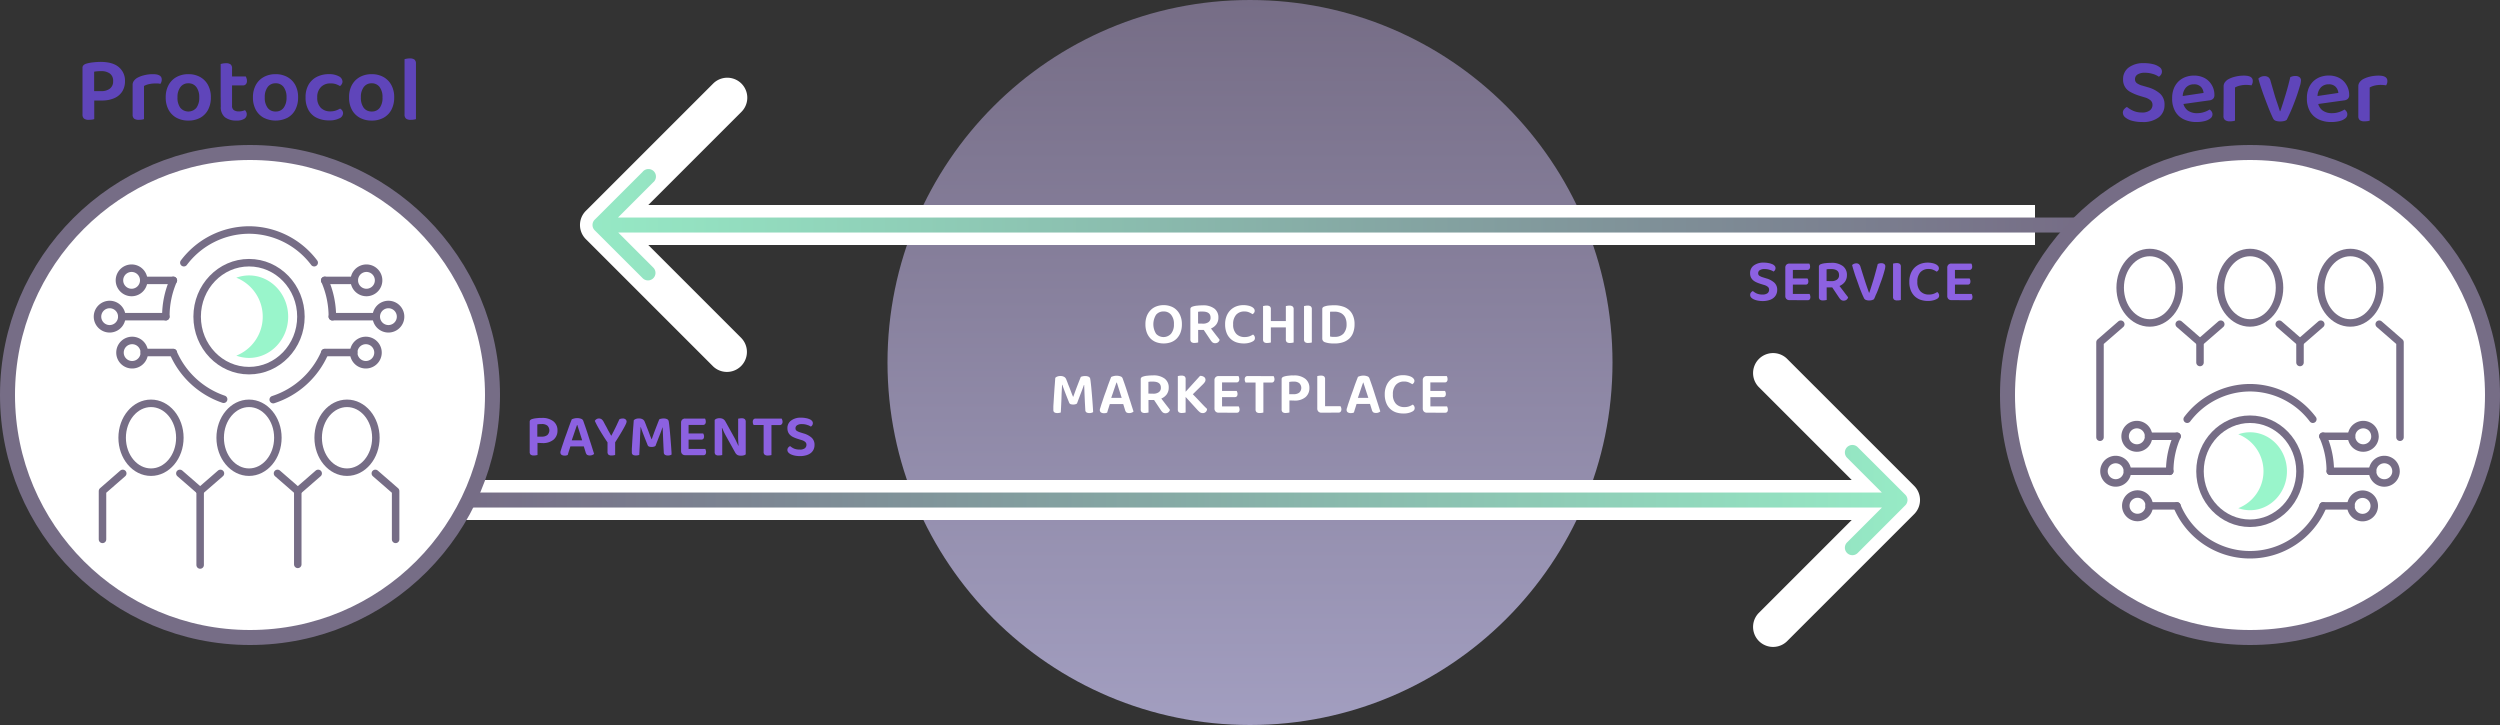 <svg id="Layer_1" data-name="Layer 1" xmlns="http://www.w3.org/2000/svg" xmlns:xlink="http://www.w3.org/1999/xlink" viewBox="0 0 1000 290"><rect x="0" y="0" width="1000" height="290" fill="#333333" stroke="none"/><defs><style>.cls-1{fill:url(#linear-gradient);}.cls-2,.cls-5{fill:#fff;}.cls-3{fill:url(#linear-gradient-2);}.cls-4{fill:url(#linear-gradient-3);}.cls-5,.cls-6,.cls-7{stroke:#766d86;}.cls-5{stroke-width:6px;}.cls-6,.cls-7{fill:none;stroke-linecap:round;stroke-width:3px;}.cls-6{stroke-linejoin:round;}.cls-7{stroke-miterlimit:10;}.cls-8{fill:#99f5cb;}.cls-9{fill:#8c61e1;}.cls-10{fill:#5f45ba;}</style><linearGradient id="linear-gradient" x1="500" y1="289.89" x2="500" y2="-0.11" gradientTransform="matrix(1, 0, 0, -1, 0, 289.89)" gradientUnits="userSpaceOnUse"><stop offset="0" stop-color="#766d86"/><stop offset="1" stop-color="#a29ec0"/></linearGradient><linearGradient id="linear-gradient-2" x1="188" y1="89.89" x2="811.32" y2="89.89" gradientTransform="matrix(1, 0, 0, -1, 0, 289.89)" gradientUnits="userSpaceOnUse"><stop offset="0" stop-color="#766d86"/><stop offset="1" stop-color="#99f5cb"/></linearGradient><linearGradient id="linear-gradient-3" x1="179.35" y1="199.89" x2="830" y2="199.89" gradientTransform="matrix(1, 0, 0, -1, 0, 289.89)" gradientUnits="userSpaceOnUse"><stop offset="0" stop-color="#99f5cb"/><stop offset="1" stop-color="#766d86"/></linearGradient></defs><circle class="cls-1" cx="500" cy="145" r="145"/><path class="cls-2" d="M765.66,205.66a8,8,0,0,0,0-11.32l-50.92-50.91a8,8,0,0,0-11.31,11.31L748.69,200l-45.26,45.26a8,8,0,0,0,11.31,11.31ZM186,208H760V192H186Z" transform="translate(0 0)"/><path class="cls-3" d="M188,197a3,3,0,0,0,0,6Zm574.12,5.12a3,3,0,0,0,0-4.24L743,178.79a3,3,0,0,0-4.24,4.24l17,17-17,17a3,3,0,0,0,4.24,4.24ZM188,203H760v-6H188Z" transform="translate(0 0)"/><path class="cls-2" d="M234.34,84.34a8,8,0,0,0,0,11.32l50.92,50.91a8,8,0,0,0,11.31-11.31L251.31,90l45.26-45.25a8,8,0,0,0-11.31-11.32ZM814,82H240V98H814Z" transform="translate(0 0)"/><path class="cls-4" d="M830,93a3,3,0,0,0,0-6ZM237.88,87.88a3,3,0,0,0,0,4.24L257,111.21a3,3,0,1,0,4.24-4.24l-17-17,17-17A3,3,0,1,0,257,68.79ZM830,87H240v6H830Z" transform="translate(0 0)"/><circle class="cls-5" cx="900" cy="158" r="97"/><path class="cls-6" d="M951.69,129.68,960,136.9v38" transform="translate(0 0)"/><path class="cls-6" d="M928.31,129.68,920,136.9" transform="translate(0 0)"/><path class="cls-6" d="M848.31,129.68,840,136.9v38" transform="translate(0 0)"/><path class="cls-6" d="M871.69,129.68,880,136.9" transform="translate(0 0)"/><path class="cls-6" d="M888.31,129.68,880,136.9V145" transform="translate(0 0)"/><path class="cls-6" d="M911.69,129.68,920,136.9V145" transform="translate(0 0)"/><path class="cls-7" d="M859.88,129.18c6.52,0,11.81-6.31,11.81-14.09S866.4,101,859.88,101s-11.81,6.31-11.81,14.09S853.35,129.18,859.88,129.18Z" transform="translate(0 0)"/><path class="cls-7" d="M900,129.18c6.52,0,11.81-6.31,11.81-14.09S906.52,101,900,101s-11.81,6.31-11.81,14.09S893.48,129.18,900,129.18Z" transform="translate(0 0)"/><path class="cls-7" d="M940.12,129.18c6.53,0,11.81-6.31,11.81-14.09S946.65,101,940.12,101s-11.81,6.31-11.81,14.09S933.6,129.18,940.12,129.18Z" transform="translate(0 0)"/><path class="cls-6" d="M900,209.3c11,0,20-9.31,20-20.8s-9-20.81-20-20.81S880,177,880,188.5,889,209.3,900,209.3Z" transform="translate(0 0)"/><path class="cls-8" d="M900,172.91a14.09,14.09,0,0,0-4.68.81,15.87,15.87,0,0,1,0,29.55,14.1,14.1,0,0,0,4.68.82c8.15,0,14.78-7,14.78-15.59S908.15,172.91,900,172.91Z" transform="translate(0 0)"/><path class="cls-6" d="M932.11,188.5H949" transform="translate(0 0)"/><path class="cls-6" d="M929.16,174.51h11.42" transform="translate(0 0)"/><path class="cls-6" d="M929.21,202.35h11.13" transform="translate(0 0)"/><path class="cls-6" d="M958.41,188.5a4.65,4.65,0,0,1-.79,2.6,4.69,4.69,0,1,1-3.9-7.29,4.63,4.63,0,0,1,1.8.36,4.7,4.7,0,0,1,1.52,1,4.81,4.81,0,0,1,1,1.52,4.63,4.63,0,0,1,.36,1.8Z" transform="translate(0 0)"/><path class="cls-6" d="M950,174.52a4.66,4.66,0,0,1-2.9,4.33,4.68,4.68,0,0,1-4.39-8.22,4.63,4.63,0,0,1,2.6-.79,4.58,4.58,0,0,1,1.79.36,4.45,4.45,0,0,1,1.52,1,4.73,4.73,0,0,1,1,1.52,4.81,4.81,0,0,1,.36,1.79Z" transform="translate(0 0)"/><path class="cls-6" d="M949.71,202.35a4.63,4.63,0,0,1-.79,2.6,4.65,4.65,0,0,1-4.81,2,4.67,4.67,0,0,1-3.41-6.38,4.6,4.6,0,0,1,1.72-2.1,4.68,4.68,0,0,1,7.29,3.89Z" transform="translate(0 0)"/><path class="cls-6" d="M867.89,188.5H851" transform="translate(0 0)"/><path class="cls-6" d="M870.84,174.51H859.42" transform="translate(0 0)"/><path class="cls-6" d="M870.79,202.35H859.66" transform="translate(0 0)"/><path class="cls-6" d="M841.59,188.5a4.69,4.69,0,0,0,5.6,4.59,4.67,4.67,0,0,0,3.68-3.68,4.7,4.7,0,0,0-2-4.81,4.74,4.74,0,0,0-2.61-.79,4.62,4.62,0,0,0-1.79.36,4.7,4.7,0,0,0-1.52,1,4.81,4.81,0,0,0-1,1.52,4.63,4.63,0,0,0-.36,1.8Z" transform="translate(0 0)"/><path class="cls-6" d="M850.05,174.52a4.66,4.66,0,0,0,2.9,4.33,4.68,4.68,0,0,0,4.39-8.22,4.65,4.65,0,0,0-2.6-.79,4.69,4.69,0,0,0-4.69,4.68Z" transform="translate(0 0)"/><path class="cls-6" d="M855,207a4.69,4.69,0,1,0-4.68-4.68A4.68,4.68,0,0,0,855,207Z" transform="translate(0 0)"/><path class="cls-6" d="M870.78,202.38a31.63,31.63,0,0,0,58.44,0" transform="translate(0 0)"/><path class="cls-6" d="M870.83,174.52a34.31,34.31,0,0,0-2.94,14" transform="translate(0 0)"/><path class="cls-6" d="M925.13,167.69A31.6,31.6,0,0,0,900,155.09h0a31.56,31.56,0,0,0-25.12,12.6" transform="translate(0 0)"/><path class="cls-6" d="M932.11,188.5a34.31,34.31,0,0,0-2.94-14" transform="translate(0 0)"/><circle class="cls-5" cx="100" cy="158" r="97"/><path class="cls-6" d="M150.13,189.36l8.12,7.06v19.33" transform="translate(0 0)"/><path class="cls-6" d="M127.27,189.36l-8.12,7.06" transform="translate(0 0)"/><path class="cls-6" d="M49.1,189.36,41,196.42v19.33" transform="translate(0 0)"/><path class="cls-6" d="M71.94,189.36l8.12,7.06" transform="translate(0 0)"/><path class="cls-6" d="M88.18,189.36l-8.12,7.06" transform="translate(0 0)"/><path class="cls-6" d="M111,189.36l8.11,7.06v29.33" transform="translate(0 0)"/><path class="cls-7" d="M80.06,196.42V226" transform="translate(0 0)"/><path class="cls-7" d="M60.4,188.87c6.38,0,11.54-6.17,11.54-13.77s-5.16-13.77-11.54-13.77S48.86,167.5,48.86,175.1,54,188.87,60.4,188.87Z" transform="translate(0 0)"/><path class="cls-7" d="M99.61,188.87c6.38,0,11.54-6.17,11.54-13.77S106,161.33,99.61,161.33,88.07,167.5,88.07,175.1,93.24,188.87,99.61,188.87Z" transform="translate(0 0)"/><path class="cls-7" d="M138.81,188.87c6.38,0,11.54-6.17,11.54-13.77s-5.16-13.77-11.54-13.77-11.54,6.17-11.54,13.77S132.44,188.87,138.81,188.87Z" transform="translate(0 0)"/><path class="cls-6" d="M99.61,148.26c11.46,0,20.76-9.67,20.76-21.59s-9.3-21.59-20.76-21.59-20.75,9.66-20.75,21.59S88.15,148.26,99.61,148.26Z" transform="translate(0 0)"/><path class="cls-8" d="M99.61,110.17a15.21,15.21,0,0,0-5.09.91,16.78,16.78,0,0,1,0,31.18,15,15,0,0,0,5.09.91c8.64,0,15.66-7.41,15.66-16.5S108.25,110.17,99.61,110.17Z" transform="translate(0 0)"/><path class="cls-6" d="M132.94,126.67H150.5" transform="translate(0 0)"/><path class="cls-6" d="M129.88,112.16h11.84" transform="translate(0 0)"/><path class="cls-6" d="M129.92,141h11.55" transform="translate(0 0)"/><path class="cls-6" d="M155.37,131.52a4.86,4.86,0,1,0-4.86-4.85A4.86,4.86,0,0,0,155.37,131.52Z" transform="translate(0 0)"/><path class="cls-6" d="M146.58,117a4.86,4.86,0,1,0-4.86-4.86A4.86,4.86,0,0,0,146.58,117Z" transform="translate(0 0)"/><path class="cls-6" d="M146.34,145.9a4.86,4.86,0,1,0-4.86-4.86A4.86,4.86,0,0,0,146.34,145.9Z" transform="translate(0 0)"/><path class="cls-6" d="M66.29,126.67H48.71" transform="translate(0 0)"/><path class="cls-6" d="M69.34,112.16H57.5" transform="translate(0 0)"/><path class="cls-6" d="M69.3,141H57.74" transform="translate(0 0)"/><path class="cls-6" d="M43.86,131.52A4.86,4.86,0,1,0,39,126.67,4.86,4.86,0,0,0,43.86,131.52Z" transform="translate(0 0)"/><path class="cls-6" d="M52.64,117a4.86,4.86,0,1,0-4.86-4.86A4.87,4.87,0,0,0,52.64,117Z" transform="translate(0 0)"/><path class="cls-6" d="M52.88,145.9A4.86,4.86,0,1,0,48,141,4.85,4.85,0,0,0,52.88,145.9Z" transform="translate(0 0)"/><path class="cls-6" d="M109.29,159.85a33.86,33.86,0,0,0,20.64-18.78" transform="translate(0 0)"/><path class="cls-6" d="M69.29,141.07A33.87,33.87,0,0,0,89.45,159.7" transform="translate(0 0)"/><path class="cls-6" d="M69.34,112.16a35.7,35.7,0,0,0-3,14.51" transform="translate(0 0)"/><path class="cls-6" d="M125.68,105.08A32.77,32.77,0,0,0,99.61,92h0a32.77,32.77,0,0,0-26.07,13.08" transform="translate(0 0)"/><path class="cls-6" d="M132.94,126.67a36,36,0,0,0-3.05-14.51" transform="translate(0 0)"/><path class="cls-9" d="M215,177.15V182l-.63.12a5.28,5.28,0,0,1-.84.07,1.92,1.92,0,0,1-1.29-.34,1.49,1.49,0,0,1-.36-1.13v-12a.94.94,0,0,1,.24-.7,1.6,1.6,0,0,1,.67-.38,8.52,8.52,0,0,1,.84-.22c.32-.06.65-.11,1-.14s.68-.08,1-.1.66,0,1,0a7.1,7.1,0,0,1,4.75,1.36,4.5,4.5,0,0,1,1.61,3.65,4.63,4.63,0,0,1-1.56,3.67,6.59,6.59,0,0,1-4.51,1.37Zm1.68-2.49a3.58,3.58,0,0,0,2.25-.63,2.61,2.61,0,0,0,0-3.79,3.47,3.47,0,0,0-2.25-.62,8.89,8.89,0,0,0-1.76.14v4.9Zm16.84,3.91h-5.37c-.18.59-.37,1.21-.58,1.85s-.35,1.16-.48,1.58a5.3,5.3,0,0,1-.52.17,2.63,2.63,0,0,1-.68.07,2.23,2.23,0,0,1-1.27-.31,1.12,1.12,0,0,1-.46-.94,2,2,0,0,1,.08-.55l.21-.65c.13-.45.3-1,.51-1.61s.45-1.32.69-2.06.53-1.52.82-2.3.56-1.57.82-2.31.52-1.45.76-2.09.47-1.21.65-1.68a4.74,4.74,0,0,1,.91-.33,4.89,4.89,0,0,1,1.25-.17,4.48,4.48,0,0,1,1.54.26,1.33,1.33,0,0,1,.89.8c.31.88.67,1.89,1.05,3s.77,2.32,1.15,3.53.79,2.41,1.16,3.58.69,2.21,1,3.14a1.72,1.72,0,0,1-.67.43,2.3,2.3,0,0,1-1,.2,2,2,0,0,1-1.2-.29,2.18,2.18,0,0,1-.53-1ZM230.81,170c-.15.4-.31.84-.48,1.34s-.34,1-.53,1.56l-.55,1.63c-.2.55-.38,1.08-.55,1.61h4.17L230.93,170Zm19.83-1.35a2.86,2.86,0,0,1-.26.89c-.18.4-.45.94-.82,1.61s-.84,1.49-1.42,2.45-1.27,2.07-2.08,3.33V182l-.6.12a5.33,5.33,0,0,1-.82.07,1.82,1.82,0,0,1-1.27-.34,1.44,1.44,0,0,1-.36-1.1v-3.79c-.43-.63-.89-1.32-1.37-2.07s-.95-1.51-1.42-2.28-.89-1.52-1.29-2.25-.74-1.44-1-2a1.93,1.93,0,0,1,.6-.65,1.64,1.64,0,0,1,1-.31,1.78,1.78,0,0,1,1.11.31,3.37,3.37,0,0,1,.84,1.08l.6,1.13c.28.51.58,1,.88,1.63s.62,1.12.89,1.63l.6,1.06h.12c.31-.6.59-1.16.87-1.68l.79-1.59c.25-.53.5-1,.74-1.58l.79-1.68a2.29,2.29,0,0,1,.65-.24,3.8,3.8,0,0,1,.72-.07,1.64,1.64,0,0,1,1.06.33A1.15,1.15,0,0,1,250.64,168.63Zm11.57,9.7a1.85,1.85,0,0,1-.63.31,2.93,2.93,0,0,1-.88.12,3.58,3.58,0,0,1-1.06-.14,1.06,1.06,0,0,1-.58-.58c-.65-1.63-1.2-3-1.65-4.18s-.81-2.13-1.08-3h-.12c0,1.07-.1,2.06-.15,3s-.06,1.78-.09,2.64-.07,1.72-.12,2.6-.08,1.83-.15,2.85q-.24.08-.6.15a4.56,4.56,0,0,1-.76.07c-1.08,0-1.61-.4-1.61-1.2,0-.26,0-.65,0-1.18s.07-1.17.1-1.87.09-1.5.14-2.35.12-1.71.17-2.57.13-1.71.19-2.54.12-1.64.17-2.36a2,2,0,0,1,.69-.48,3.12,3.12,0,0,1,1.35-.26,2.93,2.93,0,0,1,1.46.31,1.79,1.79,0,0,1,.87,1c.21.49.42,1,.65,1.63s.48,1.2.72,1.82.47,1.24.69,1.85.47,1.15.67,1.68h.1c.54-1.5,1.08-3,1.61-4.37s1-2.6,1.41-3.57a2.76,2.76,0,0,1,.75-.24,4.08,4.08,0,0,1,.93-.1,3.27,3.27,0,0,1,1.42.26,1.16,1.16,0,0,1,.65.8c.06.3.13.79.21,1.46s.16,1.41.24,2.26.16,1.75.24,2.71.15,1.89.22,2.78.12,1.69.17,2.43.08,1.31.09,1.72a2.35,2.35,0,0,1-.67.29,2.84,2.84,0,0,1-.84.1,2.41,2.41,0,0,1-1.1-.24,1.13,1.13,0,0,1-.51-1c-.06-1-.12-2-.16-2.95s-.09-1.9-.12-2.76-.07-1.66-.1-2.38-.06-1.37-.07-1.9H265c-.26.76-.61,1.72-1.06,2.88S262.89,176.5,262.21,178.33Zm11.88,3.72a1.66,1.66,0,0,1-1.23-.46,1.73,1.73,0,0,1-.43-1.22V169.09a1.54,1.54,0,0,1,1.66-1.66H282a2.5,2.5,0,0,1,.22.51,2.45,2.45,0,0,1,.09.69,1.43,1.43,0,0,1-.28,1,1,1,0,0,1-.8.34h-5.8v3.41h5.85a2.17,2.17,0,0,1,.22.5,1.74,1.74,0,0,1,.12.67c0,.87-.37,1.3-1.11,1.3h-5.08v3.72h6.67a1.94,1.94,0,0,1,.21.53,1.88,1.88,0,0,1,.12.69c0,.87-.36,1.3-1.1,1.3Zm13.39.12a2,2,0,0,1-1.25-.31,1.48,1.48,0,0,1-.36-1.11V168a1.79,1.79,0,0,1,.77-.53,3.3,3.3,0,0,1,1.15-.19,3.2,3.2,0,0,1,1.32.26,2.45,2.45,0,0,1,1.06,1.06l3.45,6.22c.33.57.63,1.17.92,1.8s.57,1.16.79,1.68l.09,0c-.07-.94-.13-1.85-.16-2.73s0-1.78,0-2.64v-5.45a5.09,5.09,0,0,1,.58-.1,4.43,4.43,0,0,1,.81-.07,1.78,1.78,0,0,1,1.25.34,1.29,1.29,0,0,1,.39,1.08v13a1.75,1.75,0,0,1-.77.4,3.87,3.87,0,0,1-1.15.15,3.52,3.52,0,0,1-1.32-.24,2.47,2.47,0,0,1-1-1.06l-3.45-6.21c-.32-.56-.63-1.16-.94-1.78s-.54-1.22-.76-1.73l-.15,0c.08.88.13,1.78.15,2.71s0,1.81,0,2.64V182l-.57.12A5.33,5.33,0,0,1,287.48,182.17Zm25.2-14.74a2.08,2.08,0,0,1,.21.53,1.75,1.75,0,0,1,.13.7,1.38,1.38,0,0,1-.32,1,1,1,0,0,1-.81.34h-3.31v12l-.6.12a6,6,0,0,1-.84.07,2,2,0,0,1-1.3-.34,1.42,1.42,0,0,1-.39-1.13V170h-4a4.54,4.54,0,0,1-.24-.53,2.53,2.53,0,0,1-.09-.7,1.37,1.37,0,0,1,.29-1,1,1,0,0,1,.83-.34Zm7.25,12.39a3.22,3.22,0,0,0,2-.53,1.75,1.75,0,0,0,.65-1.37,1.49,1.49,0,0,0-.5-1.18,4,4,0,0,0-1.54-.76l-1.53-.48a13.69,13.69,0,0,1-1.66-.65,5.19,5.19,0,0,1-1.27-.84,3.68,3.68,0,0,1-.82-1.15,4.07,4.07,0,0,1-.29-1.59,3.67,3.67,0,0,1,1.47-3.07,6.28,6.28,0,0,1,4-1.15,8.83,8.83,0,0,1,1.85.17,5.71,5.71,0,0,1,1.49.43,2.35,2.35,0,0,1,1,.67,1.35,1.35,0,0,1,.36.91,1.48,1.48,0,0,1-.24.84,1.7,1.7,0,0,1-.55.55,5.41,5.41,0,0,0-1.54-.69,6.41,6.41,0,0,0-2.06-.31,3.35,3.35,0,0,0-1.9.45,1.38,1.38,0,0,0-.65,1.2,1.13,1.13,0,0,0,.44,1,4.93,4.93,0,0,0,1.41.65l1.37.43a8.11,8.11,0,0,1,3.24,1.71,3.8,3.8,0,0,1,1.15,2.92,4.24,4.24,0,0,1-.38,1.8,4,4,0,0,1-1.13,1.42,5.24,5.24,0,0,1-1.82.89,8.49,8.49,0,0,1-2.47.33,10.13,10.13,0,0,1-2.05-.19,7.53,7.53,0,0,1-1.58-.5,3.4,3.4,0,0,1-1.05-.77,1.5,1.5,0,0,1-.37-1,1.45,1.45,0,0,1,.32-.94,2.1,2.1,0,0,1,.77-.6,6.41,6.41,0,0,0,1.58,1A5.65,5.65,0,0,0,319.93,179.82Z" transform="translate(0 0)"/><path class="cls-9" d="M705,117.82a3.25,3.25,0,0,0,2-.53,1.74,1.74,0,0,0,.64-1.37,1.46,1.46,0,0,0-.5-1.18,4,4,0,0,0-1.53-.76l-1.54-.48a13.69,13.69,0,0,1-1.66-.65,5.39,5.39,0,0,1-1.27-.84,3.85,3.85,0,0,1-.82-1.15,4.07,4.07,0,0,1-.28-1.59,3.68,3.68,0,0,1,1.46-3.07,6.31,6.31,0,0,1,4-1.15,8.89,8.89,0,0,1,1.85.17,5.83,5.83,0,0,1,1.49.43,2.38,2.38,0,0,1,1,.67,1.31,1.31,0,0,1,.37.91,1.56,1.56,0,0,1-.24.84,1.73,1.73,0,0,1-.56.55,5.21,5.21,0,0,0-1.53-.69,6.47,6.47,0,0,0-2.07-.31,3.3,3.3,0,0,0-1.89.45,1.35,1.35,0,0,0-.65,1.2,1.13,1.13,0,0,0,.43,1,5.15,5.15,0,0,0,1.42.65l1.36.43a8,8,0,0,1,3.24,1.71,3.8,3.8,0,0,1,1.16,2.92,4.1,4.1,0,0,1-.39,1.8,3.85,3.85,0,0,1-1.13,1.42,5.07,5.07,0,0,1-1.82.89,8.44,8.44,0,0,1-2.47.33,10,10,0,0,1-2-.19,7.17,7.17,0,0,1-1.58-.5,3.59,3.59,0,0,1-1.06-.77,1.54,1.54,0,0,1-.36-1,1.44,1.44,0,0,1,.31-.94,2.18,2.18,0,0,1,.77-.6,6.61,6.61,0,0,0,1.58,1A5.7,5.7,0,0,0,705,117.82Zm10.78,2.23a1.64,1.64,0,0,1-1.23-.46,1.68,1.68,0,0,1-.43-1.22V107.09a1.62,1.62,0,0,1,.43-1.2,1.64,1.64,0,0,1,1.23-.46h7.94a2.5,2.5,0,0,1,.22.51,2.45,2.45,0,0,1,.09.69,1.38,1.38,0,0,1-.29,1,1,1,0,0,1-.79.34h-5.81v3.41H723a2.17,2.17,0,0,1,.22.5,1.74,1.74,0,0,1,.12.67c0,.87-.37,1.3-1.11,1.3h-5.09v3.72h6.68a1.94,1.94,0,0,1,.21.53,1.88,1.88,0,0,1,.12.69c0,.87-.37,1.3-1.1,1.3Zm14.9-.07-.62.12a5.49,5.49,0,0,1-.84.07,2,2,0,0,1-1.3-.34,1.49,1.49,0,0,1-.36-1.13v-12a.94.94,0,0,1,.24-.7,1.6,1.6,0,0,1,.67-.38,7.44,7.44,0,0,1,1.8-.36,19.28,19.28,0,0,1,2.16-.12,7.27,7.27,0,0,1,4.75,1.32,4.38,4.38,0,0,1,1.59,3.6,4.5,4.5,0,0,1-.79,2.64,5.15,5.15,0,0,1-2.19,1.7c.71.91,1.38,1.78,2,2.62s1.14,1.45,1.46,1.92a1.77,1.77,0,0,1-1.73,1.32,1.79,1.79,0,0,1-1.15-.34,4.93,4.93,0,0,1-.77-.91l-2.71-4.06h-2.23Zm1.92-7.52a3.59,3.59,0,0,0,2.18-.6,2.08,2.08,0,0,0,.84-1.82c0-1.62-1.08-2.42-3.23-2.42-.32,0-.64,0-.94,0l-.82.1v4.7Zm17,7.2a2.41,2.41,0,0,1-.77.36,3.51,3.51,0,0,1-1.15.17,3.56,3.56,0,0,1-1.29-.21,1.34,1.34,0,0,1-.75-.63c-.19-.38-.42-.89-.7-1.51s-.53-1.31-.84-2.06-.58-1.58-.88-2.43-.61-1.72-.92-2.57-.56-1.69-.81-2.49-.47-1.57-.65-2.26a2.37,2.37,0,0,1,.7-.48,2.53,2.53,0,0,1,1-.21,1.51,1.51,0,0,1,1,.31,2.07,2.07,0,0,1,.63,1q.84,2.69,1.65,5.23t1.78,5.21h.12c.28-.82.57-1.69.86-2.62s.6-1.88.89-2.86.57-2,.84-3,.55-2,.79-3a3.08,3.08,0,0,1,1.46-.33,1.84,1.84,0,0,1,1.11.31,1.07,1.07,0,0,1,.45,1,6.25,6.25,0,0,1-.26,1.44c-.18.67-.4,1.44-.67,2.31s-.58,1.75-.94,2.71-.68,1.88-1,2.76-.66,1.64-1,2.33A13.92,13.92,0,0,1,749.59,119.66Zm9.3.51a2,2,0,0,1-1.3-.34,1.45,1.45,0,0,1-.38-1.13V105.43l.62-.12a4.54,4.54,0,0,1,.82-.07,2.08,2.08,0,0,1,1.27.31,1.38,1.38,0,0,1,.41,1.15V120l-.63.12A5.09,5.09,0,0,1,758.89,120.17Zm16.66-12.87a1.36,1.36,0,0,1-.27.84,1.88,1.88,0,0,1-.6.53,9.08,9.08,0,0,0-1.39-.74,4.6,4.6,0,0,0-1.89-.34,4.26,4.26,0,0,0-3.27,1.32,5.49,5.49,0,0,0-1.2,3.82,5.23,5.23,0,0,0,1.25,3.81,4.48,4.48,0,0,0,3.36,1.28,5.62,5.62,0,0,0,1.9-.29,8.06,8.06,0,0,0,1.44-.72,1.69,1.69,0,0,1,.55.6,1.64,1.64,0,0,1,.22.84,1.37,1.37,0,0,1-.22.74,1.83,1.83,0,0,1-.72.6,5.67,5.67,0,0,1-1.37.53,7.37,7.37,0,0,1-2.16.26,9.35,9.35,0,0,1-2.95-.45,6.61,6.61,0,0,1-2.35-1.42,6.81,6.81,0,0,1-1.59-2.4,9.17,9.17,0,0,1-.57-3.38,8.75,8.75,0,0,1,.57-3.29,7,7,0,0,1,1.56-2.4,6.83,6.83,0,0,1,2.33-1.49,8.15,8.15,0,0,1,2.83-.5,8.37,8.37,0,0,1,1.88.19,5.41,5.41,0,0,1,1.44.48,2.84,2.84,0,0,1,.91.72A1.38,1.38,0,0,1,775.55,107.3Zm5,12.75a1.62,1.62,0,0,1-1.22-.46,1.68,1.68,0,0,1-.43-1.22V107.09a1.54,1.54,0,0,1,1.65-1.66h8a2.06,2.06,0,0,1,.21.51,2.13,2.13,0,0,1,.1.69,1.43,1.43,0,0,1-.29,1,1,1,0,0,1-.79.34h-5.81v3.41h5.86a1.83,1.83,0,0,1,.21.5,1.74,1.74,0,0,1,.12.67c0,.87-.37,1.3-1.1,1.3h-5.09v3.72h6.67a2.29,2.29,0,0,1,.22.53,1.88,1.88,0,0,1,.12.69c0,.87-.37,1.3-1.1,1.3Z" transform="translate(0 0)"/><path class="cls-10" d="M40.69,40.2H33V27.1a1.34,1.34,0,0,1,.39-1,2.81,2.81,0,0,1,1-.6,15.36,15.36,0,0,1,2.81-.55,27.66,27.66,0,0,1,3-.19c3.26,0,5.69.7,7.31,2.08A7,7,0,0,1,50,32.43a7.72,7.72,0,0,1-1.07,4.11,7.06,7.06,0,0,1-3.15,2.7A12.09,12.09,0,0,1,40.69,40.2ZM33,38.09h4.7v9.55a5.15,5.15,0,0,1-.91.2,8.63,8.63,0,0,1-1.27.09,3,3,0,0,1-1.93-.5A2.1,2.1,0,0,1,33,45.75Zm4.66-1.63h2.74a5.65,5.65,0,0,0,3.55-1,3.57,3.57,0,0,0,1.3-3,3.53,3.53,0,0,0-1.24-3,5.69,5.69,0,0,0-3.54-1c-.54,0-1,0-1.51.05a11.75,11.75,0,0,0-1.3.17Z" transform="translate(0 0)"/><path class="cls-10" d="M57.6,34.39v5.07H53.05V34a2.68,2.68,0,0,1,.44-1.57,4.85,4.85,0,0,1,1.26-1.2,10.41,10.41,0,0,1,2.81-1.11,14.28,14.28,0,0,1,3.66-.45c2.32,0,3.48.72,3.48,2.15a3.06,3.06,0,0,1-.52,1.7c-.24,0-.55-.09-.92-.13a11.24,11.24,0,0,0-1.19,0,11,11,0,0,0-2.49.27A7.24,7.24,0,0,0,57.6,34.39Zm-4.55,3.55,4.55.23v9.47a5.13,5.13,0,0,1-.85.2,7.68,7.68,0,0,1-1.22.09,3.07,3.07,0,0,1-1.87-.46,2,2,0,0,1-.61-1.65Z" transform="translate(0 0)"/><path class="cls-10" d="M84.35,38.94a10.38,10.38,0,0,1-1.11,4.94,7.72,7.72,0,0,1-3.13,3.22,9.59,9.59,0,0,1-4.75,1.13,9.74,9.74,0,0,1-4.78-1.13,7.92,7.92,0,0,1-3.16-3.2,10.24,10.24,0,0,1-1.13-5A10.05,10.05,0,0,1,67.44,34a8,8,0,0,1,3.18-3.2,9.66,9.66,0,0,1,4.74-1.13,9.46,9.46,0,0,1,4.72,1.15,8,8,0,0,1,3.14,3.22A10.08,10.08,0,0,1,84.35,38.94Zm-9-5.62a3.79,3.79,0,0,0-3.16,1.48A6.54,6.54,0,0,0,71,38.94a6.63,6.63,0,0,0,1.15,4.2,4.22,4.22,0,0,0,6.4,0,6.71,6.71,0,0,0,1.15-4.18,6.66,6.66,0,0,0-1.15-4.12A3.83,3.83,0,0,0,75.32,33.32Z" transform="translate(0 0)"/><path class="cls-10" d="M92.82,38.94H88.27V25.62a6,6,0,0,1,.87-.22,6.61,6.61,0,0,1,1.2-.11,3.07,3.07,0,0,1,1.89.46,2,2,0,0,1,.59,1.65Zm-4.55-1h4.55v4.37a2,2,0,0,0,.72,1.74,3.54,3.54,0,0,0,2.06.52,5.91,5.91,0,0,0,1.27-.15A5.57,5.57,0,0,0,98,44.05a4.29,4.29,0,0,1,.48.7,2.05,2.05,0,0,1,.22,1,2.09,2.09,0,0,1-1,1.78,5.71,5.71,0,0,1-3.16.7A7.36,7.36,0,0,1,90,46.92a5.11,5.11,0,0,1-1.68-4.28Zm2.78-3.77V30.58H98.3a4.33,4.33,0,0,1,.31.74,3,3,0,0,1,.17,1,1.92,1.92,0,0,1-.45,1.39,1.48,1.48,0,0,1-1.14.46Z" transform="translate(0 0)"/><path class="cls-10" d="M119.24,38.94a10.38,10.38,0,0,1-1.11,4.94A7.72,7.72,0,0,1,115,47.1a10.59,10.59,0,0,1-9.52,0,7.88,7.88,0,0,1-3.17-3.2,10.24,10.24,0,0,1-1.13-5A10.05,10.05,0,0,1,102.33,34a8,8,0,0,1,3.18-3.2,9.66,9.66,0,0,1,4.74-1.13A9.46,9.46,0,0,1,115,30.84a8,8,0,0,1,3.14,3.22A10.08,10.08,0,0,1,119.24,38.94Zm-9-5.62a3.79,3.79,0,0,0-3.16,1.48,6.54,6.54,0,0,0-1.17,4.14,6.63,6.63,0,0,0,1.15,4.2,3.84,3.84,0,0,0,3.22,1.46,3.79,3.79,0,0,0,3.18-1.48,6.71,6.71,0,0,0,1.15-4.18,6.66,6.66,0,0,0-1.15-4.12A3.82,3.82,0,0,0,110.21,33.32Z" transform="translate(0 0)"/><path class="cls-10" d="M132.11,33.36a5.14,5.14,0,0,0-3.71,1.44A5.59,5.59,0,0,0,126.9,39a5.54,5.54,0,0,0,1.44,4.14,5.12,5.12,0,0,0,3.74,1.41,6.77,6.77,0,0,0,2.31-.35,11.66,11.66,0,0,0,1.65-.76,2.67,2.67,0,0,1,.87.79,2,2,0,0,1,.31,1.13,2.35,2.35,0,0,1-1.52,2,8.6,8.6,0,0,1-4,.8,11.29,11.29,0,0,1-4.94-1,7.53,7.53,0,0,1-3.33-3.09,10,10,0,0,1-1.2-5.1,9.8,9.8,0,0,1,1.27-5.22,8,8,0,0,1,3.41-3.09,10.63,10.63,0,0,1,4.68-1,7.94,7.94,0,0,1,3.92.85A2.47,2.47,0,0,1,137,32.65a1.93,1.93,0,0,1-.3,1,2.79,2.79,0,0,1-.7.78,8.9,8.9,0,0,0-1.67-.78A6.57,6.57,0,0,0,132.11,33.36Z" transform="translate(0 0)"/><path class="cls-10" d="M157.68,38.94a10.38,10.38,0,0,1-1.11,4.94,7.72,7.72,0,0,1-3.13,3.22,9.56,9.56,0,0,1-4.75,1.13,9.67,9.67,0,0,1-4.77-1.13,7.94,7.94,0,0,1-3.17-3.2,10.24,10.24,0,0,1-1.12-5A10,10,0,0,1,140.77,34a8.09,8.09,0,0,1,3.18-3.2,9.66,9.66,0,0,1,4.74-1.13,9.46,9.46,0,0,1,4.72,1.15,8,8,0,0,1,3.14,3.22A10,10,0,0,1,157.68,38.94Zm-9-5.62a3.8,3.8,0,0,0-3.16,1.48,6.54,6.54,0,0,0-1.17,4.14,6.69,6.69,0,0,0,1.15,4.2,3.85,3.85,0,0,0,3.22,1.46,3.78,3.78,0,0,0,3.18-1.48A6.64,6.64,0,0,0,153,38.94a6.59,6.59,0,0,0-1.15-4.12A3.82,3.82,0,0,0,148.65,33.32Z" transform="translate(0 0)"/><path class="cls-10" d="M166.38,40.5l-4.56-.23V23.66c.18-.05.45-.11.84-.18a5.82,5.82,0,0,1,1.2-.11,3.11,3.11,0,0,1,1.92.46,2,2,0,0,1,.6,1.64Zm-4.56-2.56,4.56.23v9.47a5.29,5.29,0,0,1-.86.2,7.59,7.59,0,0,1-1.22.09,3,3,0,0,1-1.86-.46,2,2,0,0,1-.62-1.65Z" transform="translate(0 0)"/><path class="cls-2" d="M472.76,129.7a9.21,9.21,0,0,1-.55,3.32,7,7,0,0,1-1.53,2.42,6.28,6.28,0,0,1-2.31,1.46,8.52,8.52,0,0,1-2.9.48,8.62,8.62,0,0,1-2.91-.48,6.49,6.49,0,0,1-2.32-1.46,7.08,7.08,0,0,1-1.52-2.42,9.43,9.43,0,0,1-.55-3.32,9.16,9.16,0,0,1,.55-3.28,7,7,0,0,1,1.56-2.4,6.25,6.25,0,0,1,2.31-1.47,8.22,8.22,0,0,1,2.88-.5,8.05,8.05,0,0,1,2.85.5,6.09,6.09,0,0,1,2.33,1.47,6.57,6.57,0,0,1,1.54,2.4A8.73,8.73,0,0,1,472.76,129.7Zm-3.19,0a5.59,5.59,0,0,0-1.13-3.79,3.66,3.66,0,0,0-3-1.32,3.75,3.75,0,0,0-3,1.3,7.17,7.17,0,0,0,0,7.63,4.05,4.05,0,0,0,5.95,0A5.62,5.62,0,0,0,469.57,129.7Zm9.7,7.28-.62.12a5.49,5.49,0,0,1-.84.07,1.9,1.9,0,0,1-1.29-.34,1.45,1.45,0,0,1-.37-1.13v-12a.94.94,0,0,1,.24-.7,1.64,1.64,0,0,1,.68-.38,7.34,7.34,0,0,1,1.8-.36,19,19,0,0,1,2.16-.12,7.29,7.29,0,0,1,4.75,1.32,4.4,4.4,0,0,1,1.58,3.6,4.5,4.5,0,0,1-.79,2.64,5.12,5.12,0,0,1-2.18,1.7l2,2.62q1,1.22,1.47,1.92a1.9,1.9,0,0,1-.67,1,1.86,1.86,0,0,1-1.06.34,1.77,1.77,0,0,1-1.15-.34,4.58,4.58,0,0,1-.77-.91l-2.71-4.06h-2.24Zm1.93-7.52a3.61,3.61,0,0,0,2.18-.6,2.08,2.08,0,0,0,.84-1.82c0-1.62-1.08-2.42-3.24-2.42-.32,0-.63,0-.94,0l-.81.1v4.7Zm20.68-5.16a1.36,1.36,0,0,1-.27.84,1.88,1.88,0,0,1-.6.53,9.08,9.08,0,0,0-1.39-.74,4.6,4.6,0,0,0-1.89-.34,4.26,4.26,0,0,0-3.27,1.32,5.49,5.49,0,0,0-1.2,3.82,5.23,5.23,0,0,0,1.25,3.81,4.48,4.48,0,0,0,3.36,1.28,5.62,5.62,0,0,0,1.9-.29,8.06,8.06,0,0,0,1.44-.72,1.69,1.69,0,0,1,.55.6,1.64,1.64,0,0,1,.21.84,1.36,1.36,0,0,1-.21.74,1.83,1.83,0,0,1-.72.6,5.67,5.67,0,0,1-1.37.53,7.42,7.42,0,0,1-2.16.26,9.35,9.35,0,0,1-2.95-.45,6.41,6.41,0,0,1-3.94-3.82,9.17,9.17,0,0,1-.57-3.38,8.75,8.75,0,0,1,.57-3.29,7,7,0,0,1,1.56-2.4,6.73,6.73,0,0,1,2.33-1.49,8.15,8.15,0,0,1,2.83-.5,8.27,8.27,0,0,1,1.87.19,5.29,5.29,0,0,1,1.44.48,2.78,2.78,0,0,1,.92.72A1.44,1.44,0,0,1,501.88,124.3ZM508.34,137l-.63.12a5.28,5.28,0,0,1-.84.07,1.92,1.92,0,0,1-1.29-.34,1.49,1.49,0,0,1-.36-1.13V122.43l.6-.12a4.92,4.92,0,0,1,.84-.07,2.08,2.08,0,0,1,1.27.31,1.38,1.38,0,0,1,.41,1.15v4.73h6v-6l.6-.12a4.84,4.84,0,0,1,.84-.07,2,2,0,0,1,1.27.34,1.37,1.37,0,0,1,.41,1.15V137l-.63.12a5.28,5.28,0,0,1-.84.07,1.92,1.92,0,0,1-1.29-.34,1.49,1.49,0,0,1-.36-1.13v-4.77h-6Zm14.95.19a2,2,0,0,1-1.3-.34,1.45,1.45,0,0,1-.38-1.13V122.43l.62-.12a4.62,4.62,0,0,1,.82-.07,2.06,2.06,0,0,1,1.27.31,1.38,1.38,0,0,1,.41,1.15V137l-.62.12A5.33,5.33,0,0,1,523.29,137.17Zm15.34-7.51a6.26,6.26,0,0,0-.36-2.24,3.91,3.91,0,0,0-1-1.56,3.73,3.73,0,0,0-1.51-.91,5.53,5.53,0,0,0-1.9-.31c-.36,0-.7,0-1,0s-.57,0-.84.07v9.86a5.57,5.57,0,0,0,.91.15l1,0a4.55,4.55,0,0,0,3.46-1.29A5.45,5.45,0,0,0,538.63,129.66Zm3.19,0a9.37,9.37,0,0,1-.57,3.41,6.31,6.31,0,0,1-1.59,2.4,6.93,6.93,0,0,1-2.49,1.42,10.13,10.13,0,0,1-3.22.48l-.89,0a7.25,7.25,0,0,1-1-.07c-.33,0-.67-.08-1-.14a7.56,7.56,0,0,1-1-.27,1.5,1.5,0,0,1-1.15-1.44V123.63a.9.9,0,0,1,.24-.67,1.6,1.6,0,0,1,.67-.38,7.27,7.27,0,0,1,1.92-.39c.71-.06,1.37-.09,2-.09a10.67,10.67,0,0,1,3.29.48,6.58,6.58,0,0,1,2.57,1.39,6.2,6.2,0,0,1,1.63,2.35A8.43,8.43,0,0,1,541.82,129.63Zm-111,31.7a1.85,1.85,0,0,1-.63.31,3,3,0,0,1-.89.12,3.56,3.56,0,0,1-1.05-.14,1.06,1.06,0,0,1-.58-.58c-.65-1.63-1.21-3-1.65-4.18s-.81-2.13-1.08-3h-.12c-.05,1.07-.1,2.06-.15,3s-.06,1.78-.09,2.64-.08,1.72-.12,2.6-.08,1.83-.15,2.85q-.24.08-.6.15a4.59,4.59,0,0,1-.77.07c-1.07,0-1.6-.4-1.6-1.2,0-.26,0-.65,0-1.18s.06-1.17.1-1.87.09-1.5.14-2.35.12-1.71.17-2.57.13-1.71.19-2.54.12-1.64.17-2.36a2,2,0,0,1,.69-.48,3.12,3.12,0,0,1,1.35-.26,2.93,2.93,0,0,1,1.46.31,1.83,1.83,0,0,1,.87,1c.2.49.42,1,.64,1.63s.48,1.2.72,1.82.48,1.24.7,1.85.46,1.15.67,1.68h.1c.54-1.5,1.08-3,1.61-4.37s1-2.6,1.41-3.57a2.76,2.76,0,0,1,.75-.24,4.08,4.08,0,0,1,.93-.1,3.3,3.3,0,0,1,1.42.26,1.16,1.16,0,0,1,.65.8c.06.3.13.79.21,1.46s.16,1.41.24,2.26.16,1.75.24,2.71.15,1.89.22,2.78.12,1.69.17,2.43.08,1.31.09,1.72a2.35,2.35,0,0,1-.67.29,2.84,2.84,0,0,1-.84.1,2.41,2.41,0,0,1-1.1-.24,1.11,1.11,0,0,1-.51-1c-.06-1-.12-2-.17-2.95s-.08-1.9-.12-2.76-.06-1.66-.09-2.38-.06-1.37-.07-1.9h-.12c-.26.76-.61,1.72-1.06,2.88S431.5,159.5,430.82,161.33Zm18.47.24h-5.37c-.18.59-.37,1.21-.58,1.85s-.35,1.16-.48,1.58a4.74,4.74,0,0,1-.53.17,2.5,2.5,0,0,1-.67.07,2.21,2.21,0,0,1-1.27-.31,1.12,1.12,0,0,1-.46-.94,2,2,0,0,1,.08-.55l.21-.65c.13-.45.3-1,.51-1.61s.45-1.32.69-2.06.53-1.52.82-2.3.56-1.57.81-2.31.53-1.45.77-2.09.47-1.21.65-1.68a4.74,4.74,0,0,1,.91-.33,4.89,4.89,0,0,1,1.25-.17,4.48,4.48,0,0,1,1.54.26,1.29,1.29,0,0,1,.88.8c.32.88.68,1.89,1.06,3s.77,2.32,1.15,3.53.79,2.41,1.15,3.58.7,2.21,1,3.14a1.72,1.72,0,0,1-.67.43,2.3,2.3,0,0,1-1,.2,2,2,0,0,1-1.2-.29,2.18,2.18,0,0,1-.53-1ZM446.61,153c-.15.4-.31.84-.48,1.34s-.34,1-.53,1.56l-.55,1.63c-.2.55-.38,1.08-.56,1.61h4.18L446.73,153Zm12.8,12-.63.12a5.28,5.28,0,0,1-.84.07,1.9,1.9,0,0,1-1.29-.34,1.49,1.49,0,0,1-.36-1.13v-12a.94.94,0,0,1,.24-.7,1.6,1.6,0,0,1,.67-.38,7.34,7.34,0,0,1,1.8-.36,19,19,0,0,1,2.16-.12,7.27,7.27,0,0,1,4.75,1.32,4.37,4.37,0,0,1,1.58,3.6,4.5,4.5,0,0,1-.79,2.64,5.12,5.12,0,0,1-2.18,1.7l2,2.62c.65.81,1.14,1.45,1.46,1.92a1.9,1.9,0,0,1-.67,1,1.86,1.86,0,0,1-1.06.34,1.77,1.77,0,0,1-1.15-.34,4.58,4.58,0,0,1-.77-.91l-2.71-4.06h-2.23Zm1.92-7.52a3.59,3.59,0,0,0,2.18-.6,2.08,2.08,0,0,0,.84-1.82c0-1.62-1.08-2.42-3.24-2.42-.32,0-.63,0-.94,0l-.81.1v4.7Zm12.92,1.3V165a5.26,5.26,0,0,1-.62.12,5.49,5.49,0,0,1-.84.07,2.15,2.15,0,0,1-1.3-.31,1.55,1.55,0,0,1-.36-1.16V150.43l.6-.12a4.92,4.92,0,0,1,.84-.07,2.12,2.12,0,0,1,1.28.31,1.38,1.38,0,0,1,.4,1.15v5l5.76-6.34a2.42,2.42,0,0,1,1.66.46,1.38,1.38,0,0,1,.53,1.08,1.62,1.62,0,0,1-.27.91,5.07,5.07,0,0,1-.74.89l-4.06,4q1.88,1.92,3.29,3.43t2.4,2.43a1.63,1.63,0,0,1-.53,1.24,1.68,1.68,0,0,1-1.17.44,1.9,1.9,0,0,1-1.18-.36A9.41,9.41,0,0,1,479,164Zm13.2,6.29a1.62,1.62,0,0,1-1.22-.46,1.69,1.69,0,0,1-.44-1.22V152.09a1.55,1.55,0,0,1,1.66-1.66h7.94a2,2,0,0,1,.22.51,2.44,2.44,0,0,1,.1.69,1.43,1.43,0,0,1-.29,1,1,1,0,0,1-.79.34h-5.81v3.41h5.85a1.81,1.81,0,0,1,.22.5,1.74,1.74,0,0,1,.12.67c0,.87-.37,1.3-1.1,1.3h-5.09v3.72h6.67a2.29,2.29,0,0,1,.22.53,1.88,1.88,0,0,1,.12.69c0,.87-.37,1.3-1.11,1.3Zm22-14.62a2.06,2.06,0,0,1,.22.53,1.94,1.94,0,0,1,.12.7,1.42,1.42,0,0,1-.31,1,1,1,0,0,1-.82.34h-3.31v12l-.6.12a5.71,5.71,0,0,1-.84.07,2,2,0,0,1-1.3-.34,1.45,1.45,0,0,1-.38-1.13V153h-4a4.54,4.54,0,0,1-.24-.53,2.19,2.19,0,0,1-.1-.7,1.42,1.42,0,0,1,.29-1,1.08,1.08,0,0,1,.84-.34Zm6.32,9.72V165l-.63.12a5.28,5.28,0,0,1-.84.07,1.9,1.9,0,0,1-1.29-.34,1.49,1.49,0,0,1-.36-1.13v-12a.94.94,0,0,1,.24-.7,1.6,1.6,0,0,1,.67-.38,7.27,7.27,0,0,1,.84-.22c.32-.06.65-.11,1-.14s.67-.08,1-.1.66,0,1,0a7.1,7.1,0,0,1,4.75,1.36,4.53,4.53,0,0,1,1.61,3.65,4.63,4.63,0,0,1-1.56,3.67,6.59,6.59,0,0,1-4.51,1.37Zm1.68-2.49a3.58,3.58,0,0,0,2.25-.63,2.61,2.61,0,0,0,0-3.79,3.48,3.48,0,0,0-2.26-.62,8.85,8.85,0,0,0-1.75.14v4.9Zm11.11,7.39a1.62,1.62,0,0,1-1.22-.46,1.68,1.68,0,0,1-.43-1.22V150.43l.6-.12a4.84,4.84,0,0,1,.84-.07,2.08,2.08,0,0,1,1.27.31,1.38,1.38,0,0,1,.41,1.15v10.78h6.16a2.66,2.66,0,0,1,.25.53,2.17,2.17,0,0,1,.12.69,1.47,1.47,0,0,1-.32,1,1,1,0,0,1-.81.34ZM548,161.57h-5.37c-.18.59-.37,1.21-.58,1.85s-.35,1.16-.48,1.58a5.52,5.52,0,0,1-.53.17,2.5,2.5,0,0,1-.67.07,2.21,2.21,0,0,1-1.27-.31,1.1,1.1,0,0,1-.46-.94,2,2,0,0,1,.07-.55c.07-.19.14-.41.22-.65.13-.45.29-1,.5-1.61s.46-1.32.7-2.06.53-1.52.82-2.3.56-1.57.81-2.31.53-1.45.77-2.09l.65-1.68a4.74,4.74,0,0,1,.91-.33,4.89,4.89,0,0,1,1.25-.17,4.38,4.38,0,0,1,1.53.26,1.31,1.31,0,0,1,.89.8c.32.88.67,1.89,1.06,3s.76,2.32,1.15,3.53.78,2.41,1.15,3.58.7,2.21,1,3.14a1.59,1.59,0,0,1-.67.43,2.25,2.25,0,0,1-1,.2,2,2,0,0,1-1.2-.29,2.08,2.08,0,0,1-.53-1ZM545.26,153l-.48,1.34c-.16.5-.33,1-.52,1.56s-.36,1.07-.56,1.63l-.55,1.61h4.18l-2-6.14Zm20.51-.68a1.42,1.42,0,0,1-.26.84,2.12,2.12,0,0,1-.6.53,9.57,9.57,0,0,0-1.39-.74,4.65,4.65,0,0,0-1.9-.34,4.22,4.22,0,0,0-3.26,1.32,5.49,5.49,0,0,0-1.2,3.82,5.19,5.19,0,0,0,1.25,3.81,4.48,4.48,0,0,0,3.36,1.28,5.6,5.6,0,0,0,1.89-.29,7.74,7.74,0,0,0,1.44-.72,1.52,1.52,0,0,1,.55.6,1.55,1.55,0,0,1,.22.84,1.29,1.29,0,0,1-.22.74,1.7,1.7,0,0,1-.72.6,5.57,5.57,0,0,1-1.36.53,7.42,7.42,0,0,1-2.16.26,9.42,9.42,0,0,1-3-.45,6.37,6.37,0,0,1-3.93-3.82,9,9,0,0,1-.58-3.38,8.55,8.55,0,0,1,.58-3.29,6.66,6.66,0,0,1,3.89-3.89,8.06,8.06,0,0,1,2.83-.5,8.34,8.34,0,0,1,1.87.19,5.29,5.29,0,0,1,1.44.48,2.74,2.74,0,0,1,.91.72A1.38,1.38,0,0,1,565.77,152.3Zm5,12.75a1.66,1.66,0,0,1-1.23-.46,1.73,1.73,0,0,1-.43-1.22V152.09a1.54,1.54,0,0,1,1.66-1.66h7.94a2.5,2.5,0,0,1,.22.51,2.45,2.45,0,0,1,.09.69,1.38,1.38,0,0,1-.29,1,1,1,0,0,1-.79.34h-5.8v3.41H578a2.17,2.17,0,0,1,.22.5,1.74,1.74,0,0,1,.12.67c0,.87-.37,1.3-1.11,1.3h-5.08v3.72h6.67a1.94,1.94,0,0,1,.21.53,1.88,1.88,0,0,1,.12.69c0,.87-.36,1.3-1.1,1.3Z" transform="translate(0 0)"/><path class="cls-10" d="M856.79,45a4.87,4.87,0,0,0,3.18-.87A2.71,2.71,0,0,0,861,42a2.4,2.4,0,0,0-.79-1.87,6.26,6.26,0,0,0-2.42-1.2l-2.41-.74a19.68,19.68,0,0,1-3.24-1.41,5.41,5.41,0,0,1-2.9-5.07A5.64,5.64,0,0,1,851.48,27a9.72,9.72,0,0,1,6.12-1.74,14.61,14.61,0,0,1,3.68.42,6.88,6.88,0,0,1,2.55,1.17,2.16,2.16,0,0,1,.95,1.74,2.25,2.25,0,0,1-.35,1.24,3.27,3.27,0,0,1-.87.87,8,8,0,0,0-2.33-1.1A11,11,0,0,0,858,29.1a5.3,5.3,0,0,0-3,.7,2.19,2.19,0,0,0-1,1.89,1.93,1.93,0,0,0,.72,1.56,6.46,6.46,0,0,0,2.2,1l2.15.63a12.54,12.54,0,0,1,5,2.61A5.84,5.84,0,0,1,865.81,42a6.06,6.06,0,0,1-2.31,4.93,10.23,10.23,0,0,1-6.6,1.88,15.07,15.07,0,0,1-4-.48A7.13,7.13,0,0,1,850.15,47a2.48,2.48,0,0,1-1-1.92,2,2,0,0,1,.52-1.41,3.66,3.66,0,0,1,1.11-.89,11,11,0,0,0,2.47,1.52A8.41,8.41,0,0,0,856.79,45Z" transform="translate(0 0)"/><path class="cls-10" d="M871.7,41.83l-.19-3.18,9.92-1.48a4,4,0,0,0-1.07-2.44,3.68,3.68,0,0,0-2.82-1A4.2,4.2,0,0,0,874.4,35a5.38,5.38,0,0,0-1.3,3.76l.11,1.92a5,5,0,0,0,1.84,3.48,6.17,6.17,0,0,0,3.79,1.11,8.65,8.65,0,0,0,2.88-.46,8.3,8.3,0,0,0,2.11-1,2.66,2.66,0,0,1,.84.83,2,2,0,0,1-.54,2.74,6,6,0,0,1-2.3,1.06,13.55,13.55,0,0,1-3.29.37,11.6,11.6,0,0,1-5-1.06,7.85,7.85,0,0,1-3.44-3.16,10.21,10.21,0,0,1-1.24-5.26,10.33,10.33,0,0,1,.7-4,8.17,8.17,0,0,1,1.91-2.83,8,8,0,0,1,2.79-1.7,9.79,9.79,0,0,1,3.33-.57,9,9,0,0,1,4.28,1A7.32,7.32,0,0,1,884.7,34a7.48,7.48,0,0,1,1.06,4,2,2,0,0,1-.54,1.54,2.58,2.58,0,0,1-1.5.61Z" transform="translate(0 0)"/><path class="cls-10" d="M894,35V40h-4.55V34.58a2.74,2.74,0,0,1,.44-1.57,4.72,4.72,0,0,1,1.26-1.21,11.11,11.11,0,0,1,2.81-1.11,14.82,14.82,0,0,1,3.67-.44c2.32,0,3.48.71,3.48,2.14a2.87,2.87,0,0,1-.15,1,3.57,3.57,0,0,1-.37.76,8,8,0,0,0-.93-.13,11,11,0,0,0-1.18-.06,10.52,10.52,0,0,0-2.5.28A6.93,6.93,0,0,0,894,35Zm-4.55,3.55,4.55.22v9.47a4.18,4.18,0,0,1-.85.21,7.68,7.68,0,0,1-1.22.09A3.09,3.09,0,0,1,890,48a2,2,0,0,1-.61-1.65Z" transform="translate(0 0)"/><path class="cls-10" d="M918.17,30.4a2.66,2.66,0,0,1,1.59.44,1.61,1.61,0,0,1,.63,1.41,8.62,8.62,0,0,1-.39,2c-.26.92-.6,2-1,3.23s-.88,2.51-1.38,3.81-1,2.55-1.54,3.72-1,2.16-1.41,2.94a2.74,2.74,0,0,1-1,.45,6.67,6.67,0,0,1-1.61.18,5.25,5.25,0,0,1-1.78-.27,1.84,1.84,0,0,1-1-.87q-.4-.78-1-2.19c-.41-.93-.84-2-1.31-3.22s-.94-2.45-1.41-3.73-.89-2.52-1.28-3.7-.69-2.23-.94-3.15a3.38,3.38,0,0,1,2.41-1,2.72,2.72,0,0,1,1.57.42,2.59,2.59,0,0,1,.9,1.54L910,38.54c.2.64.43,1.34.69,2.09s.5,1.46.72,2.14l.55,1.72h.15c.74-2.17,1.46-4.42,2.17-6.77s1.31-4.62,1.83-6.84A4.28,4.28,0,0,1,918.17,30.4Z" transform="translate(0 0)"/><path class="cls-10" d="M925.61,41.83l-.19-3.18,9.92-1.48a3.93,3.93,0,0,0-1.08-2.44,3.64,3.64,0,0,0-2.81-1A4.18,4.18,0,0,0,928.31,35a5.38,5.38,0,0,0-1.3,3.76l.11,1.92A5,5,0,0,0,929,44.16a6.17,6.17,0,0,0,3.79,1.11,8.65,8.65,0,0,0,2.88-.46,8.47,8.47,0,0,0,2.11-1,2.66,2.66,0,0,1,.84.83,2.12,2.12,0,0,1,.31,1.09,2,2,0,0,1-.85,1.65,6,6,0,0,1-2.3,1.06,13.61,13.61,0,0,1-3.29.37,11.6,11.6,0,0,1-5.05-1.06A7.85,7.85,0,0,1,924,44.57a10.21,10.21,0,0,1-1.24-5.26,10.33,10.33,0,0,1,.7-4,8.17,8.17,0,0,1,1.91-2.83,8,8,0,0,1,2.79-1.7,9.79,9.79,0,0,1,3.33-.57,9,9,0,0,1,4.28,1A7.32,7.32,0,0,1,938.61,34a7.58,7.58,0,0,1,1.06,4,2,2,0,0,1-.54,1.54,2.58,2.58,0,0,1-1.5.61Z" transform="translate(0 0)"/><path class="cls-10" d="M947.88,35V40h-4.55V34.58a2.74,2.74,0,0,1,.44-1.57A4.72,4.72,0,0,1,945,31.8a11.11,11.11,0,0,1,2.81-1.11,14.82,14.82,0,0,1,3.67-.44c2.31,0,3.47.71,3.47,2.14a3.16,3.16,0,0,1-.14,1,4.13,4.13,0,0,1-.37.76,8,8,0,0,0-.93-.13,11,11,0,0,0-1.18-.06,10.52,10.52,0,0,0-2.5.28A6.93,6.93,0,0,0,947.88,35Zm-4.55,3.55,4.55.22v9.47a4.18,4.18,0,0,1-.85.21,7.68,7.68,0,0,1-1.22.09,3.09,3.09,0,0,1-1.87-.46,2,2,0,0,1-.61-1.65Z" transform="translate(0 0)"/></svg>